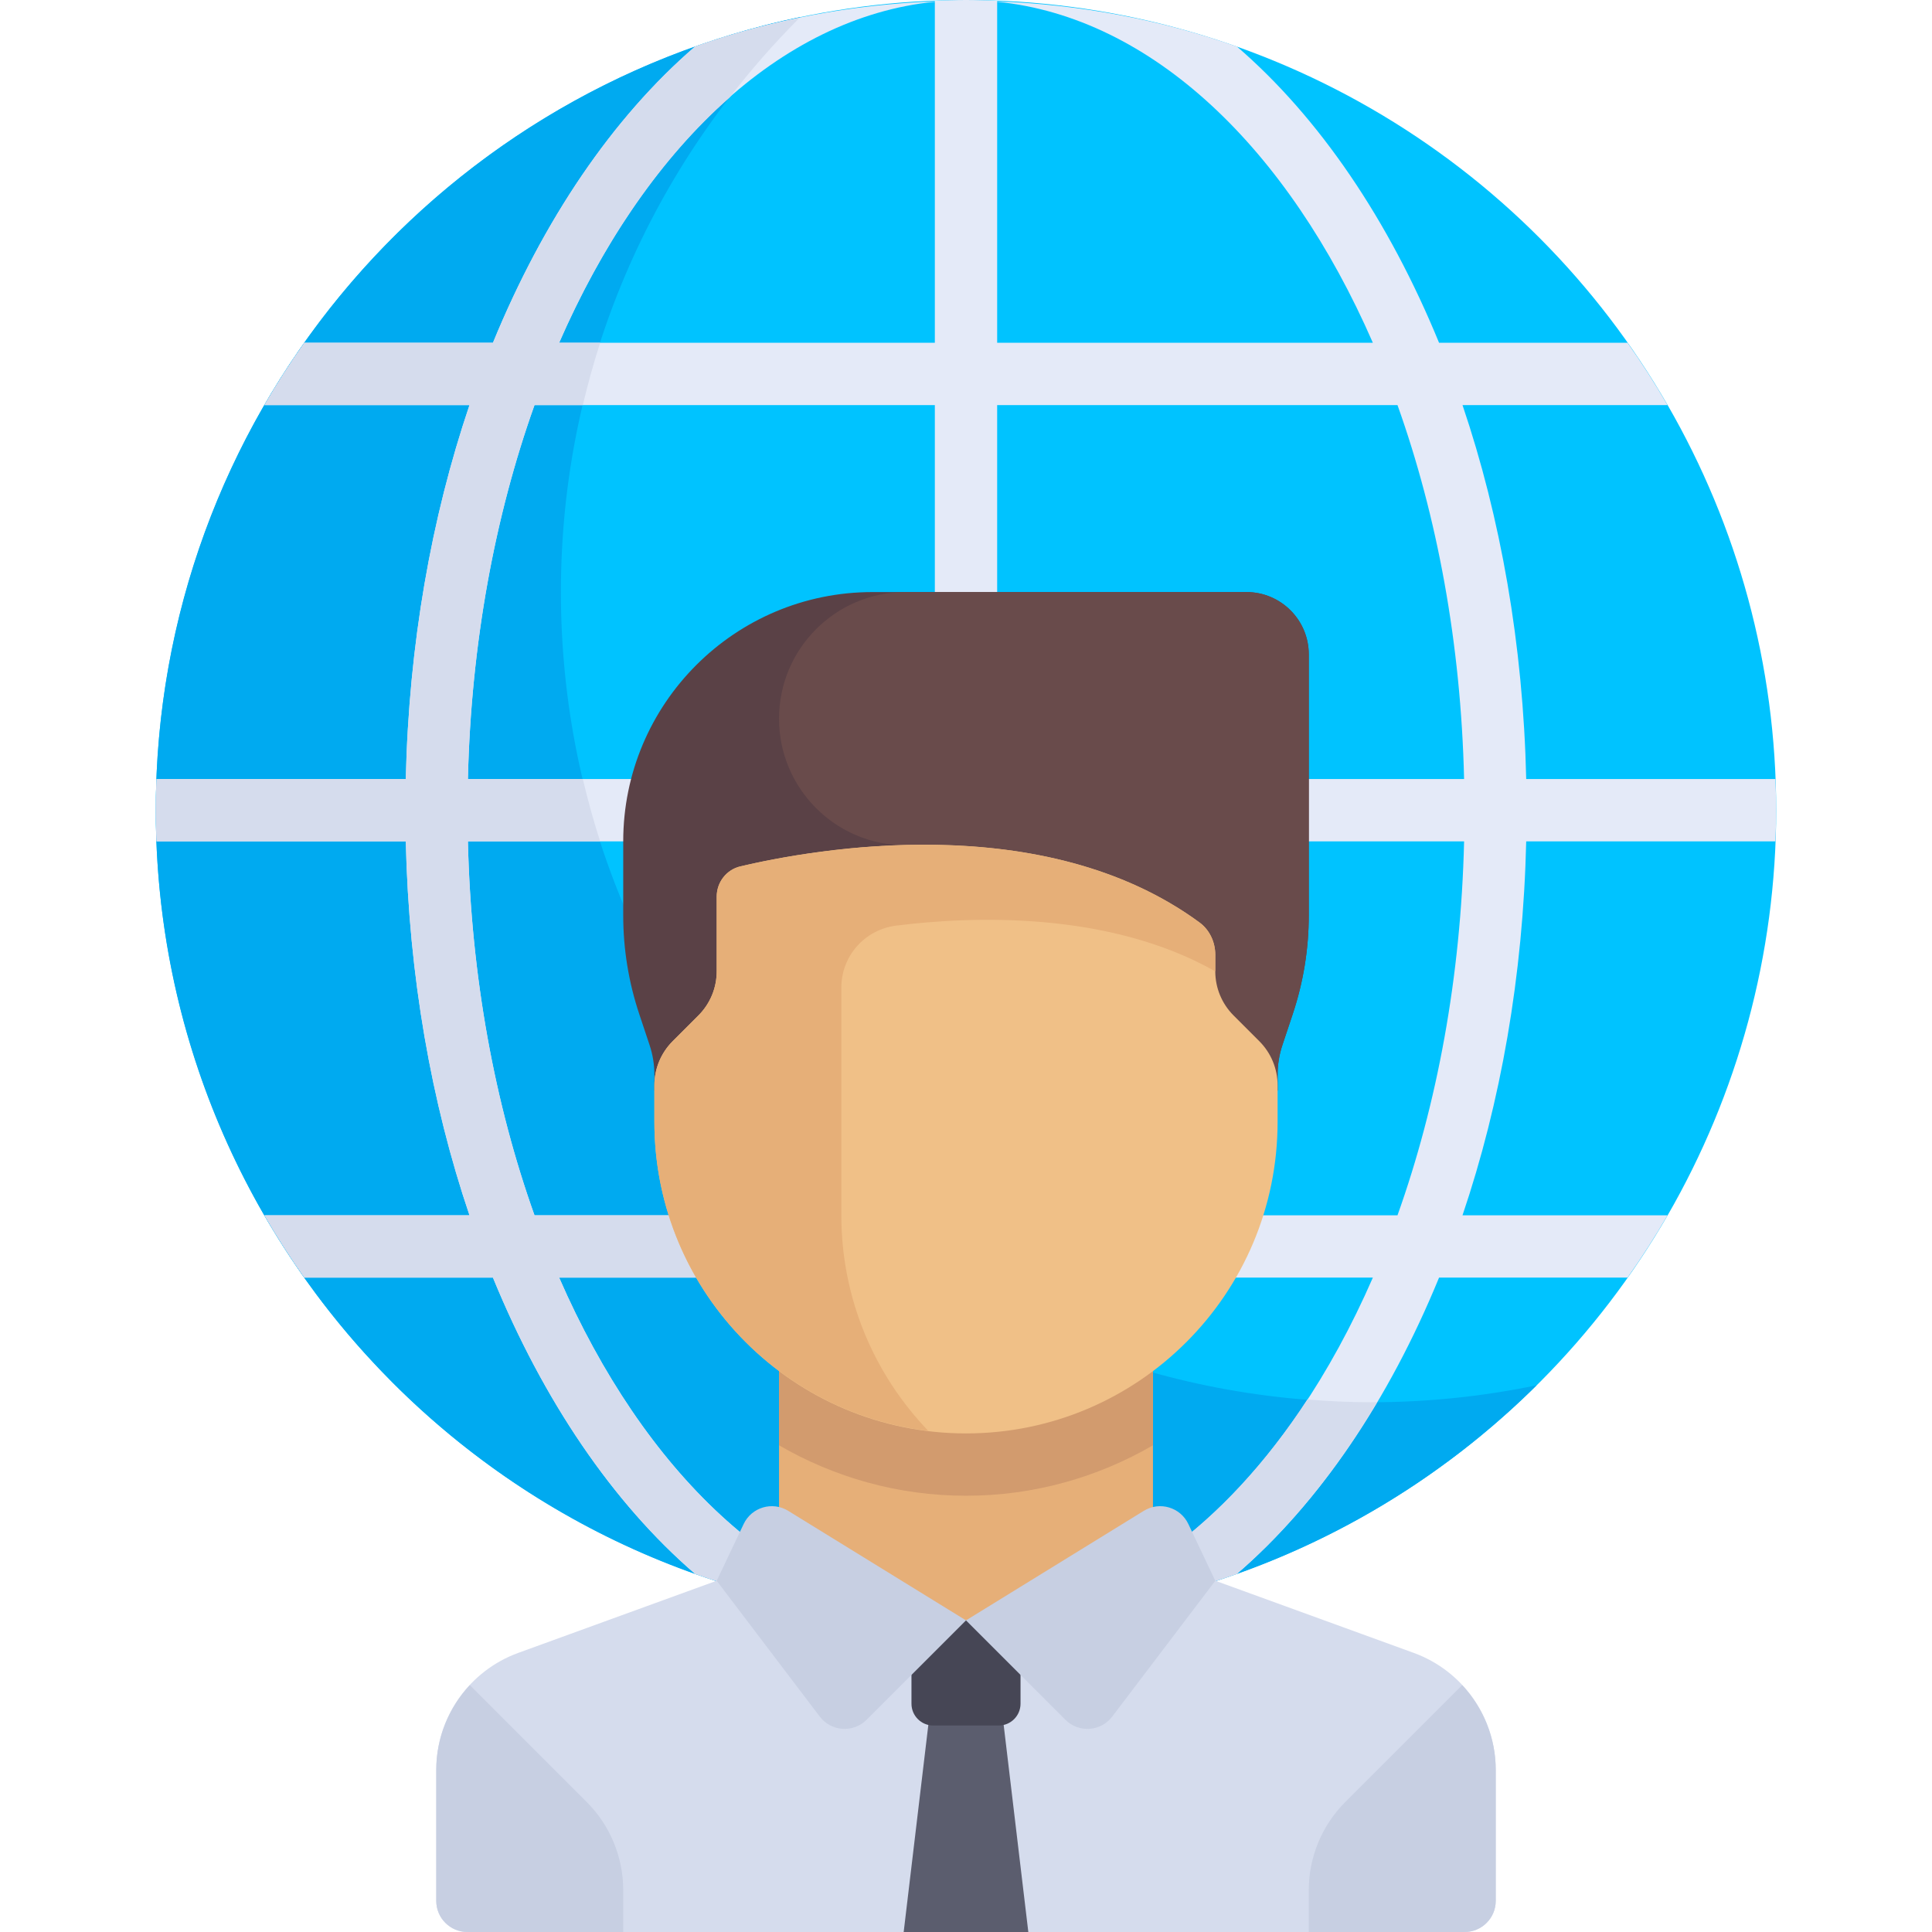 <?xml version="1.0" encoding="iso-8859-1"?>
<!-- Generator: Adobe Illustrator 19.0.0, SVG Export Plug-In . SVG Version: 6.00 Build 0)  -->
<svg xmlns="http://www.w3.org/2000/svg" xmlns:xlink="http://www.w3.org/1999/xlink" version="1.1" id="Layer_1" x="0px" y="0px" viewBox="0 0 512 512" style="enable-background:new 0 0 512 512;" xml:space="preserve">
<circle style="fill:#00C3FF;" cx="256" cy="214.71" r="214.71"/>
<path style="fill:#00AAF0;" d="M363.355,371.613c-118.581,0-214.71-96.129-214.71-214.71c0-59.595,24.292-113.506,63.499-152.407  C114.599,24.744,41.29,111.16,41.29,214.71c0,118.581,96.129,214.71,214.71,214.71c58.986,0,112.404-23.799,151.211-62.303  C393.051,370.055,378.386,371.613,363.355,371.613z"/>
<path style="fill:#E4EAF8;" d="M470.501,222.968c0.104-2.744,0.209-5.488,0.209-8.258c0-2.77-0.105-5.514-0.209-8.258h-66.039  c-0.813-35.662-6.786-69.295-16.881-99.097h54.333c-3.285-5.676-6.819-11.184-10.593-16.516h-49.956  C368.007,58.26,349.609,31.14,327.818,12.35c-19.98-7.092-41.358-11.141-63.559-11.992V0.209C261.514,0.105,258.77,0,256,0  s-5.514,0.105-8.258,0.209v0.149c-22.202,0.851-43.58,4.901-63.559,11.992c-21.792,18.79-40.189,45.91-53.547,78.489H80.679  c-3.774,5.332-7.308,10.84-10.593,16.516h54.333c-10.095,29.802-16.069,63.434-16.881,99.097H41.499  c-0.104,2.744-0.209,5.488-0.209,8.258c0,2.77,0.105,5.514,0.209,8.258h66.039c0.813,35.662,6.786,69.295,16.881,99.097H70.086  c3.285,5.676,6.819,11.184,10.593,16.516h49.956c13.358,32.579,31.756,59.699,53.547,78.489  c19.98,7.092,41.358,11.141,63.559,11.992v0.149c2.744,0.104,5.488,0.209,8.258,0.209s5.514-0.105,8.258-0.209v-0.149  c22.202-0.851,43.58-4.901,63.559-11.992c21.792-18.79,40.189-45.91,53.547-78.489h49.956c3.774-5.332,7.308-10.84,10.593-16.516  h-54.333c10.095-29.802,16.069-63.434,16.881-99.097H470.501z M388,206.452H264.258v-99.097h106.095  C380.835,136.723,387.157,170.456,388,206.452z M363.822,90.839h-99.564V0.462C305.33,4.601,341.359,39.361,363.822,90.839z   M247.742,0.462v90.377h-99.564C170.641,39.361,206.67,4.601,247.742,0.462z M141.647,107.355h106.095v99.097H124  C124.843,170.456,131.165,136.723,141.647,107.355z M124,222.968h123.742v99.097H141.647  C131.165,292.697,124.843,258.963,124,222.968z M148.178,338.581h99.564v90.377C206.67,424.819,170.641,390.058,148.178,338.581z   M264.258,428.958v-90.377h99.564C341.359,390.058,305.33,424.819,264.258,428.958z M370.353,322.065H264.258v-99.097H388  C387.157,258.963,380.835,292.697,370.353,322.065z"/>
<g>
	<path style="fill:#D5DCED;" d="M363.355,371.613c-5.692,0-11.314-0.289-16.894-0.724c-21.781,33.341-50.471,54.87-82.203,58.069   v-81.596c-13.607-7.095-26.376-15.568-38.078-25.297h-84.534c-10.482-29.368-16.804-63.101-17.647-99.097h35.048   c-1.749-5.413-3.27-10.924-4.592-16.516H124c0.843-35.995,7.165-69.729,17.647-99.097h12.809   c1.322-5.591,2.842-11.103,4.592-16.516h-10.869c11.735-26.893,27.197-49.158,45.12-64.943c5.739-7.44,11.923-14.518,18.572-21.137   c-9.464,1.942-18.734,4.413-27.688,7.591c-21.792,18.79-40.189,45.91-53.547,78.489H80.679c-3.774,5.332-7.308,10.84-10.593,16.516   h54.333c-10.095,29.802-16.069,63.434-16.881,99.097H41.499c-0.104,2.744-0.209,5.488-0.209,8.258c0,2.77,0.105,5.514,0.209,8.258   h66.039c0.813,35.662,6.786,69.295,16.881,99.097H70.086c3.285,5.676,6.819,11.184,10.593,16.516h49.956   c13.358,32.579,31.756,59.699,53.547,78.489c19.98,7.092,41.358,11.141,63.559,11.992v0.149c2.744,0.104,5.488,0.209,8.258,0.209   s5.514-0.105,8.258-0.209v-0.149c22.202-0.851,43.58-4.901,63.559-11.992c13.923-12.005,26.44-27.441,37.163-45.498   C364.436,371.576,363.9,371.613,363.355,371.613z M247.742,428.958c-41.072-4.139-77.101-38.899-99.564-90.377h99.564V428.958z"/>
	<path style="fill:#D5DCED;" d="M374.643,438.029l-69.095-25.125L256,429.419l-49.548-16.516l-69.095,25.125   c-13.054,4.747-21.744,17.153-21.744,31.043v34.67c0,4.56,3.697,8.258,8.258,8.258h264.258c4.561,0,8.258-3.698,8.258-8.258v-34.67   C396.387,455.182,387.698,442.776,374.643,438.029z"/>
</g>
<polygon style="fill:#5B5D6E;" points="247.349,445.935 239.484,512 272.516,512 264.651,445.935 "/>
<path style="fill:#464655;" d="M264.67,457.281h-17.34c-3.193,0-5.781-2.588-5.781-5.781v-22.081h28.901V451.5  C270.451,454.693,267.863,457.281,264.67,457.281z"/>
<path style="fill:#C7CFE2;" d="M387.498,446.566c5.576,5.985,8.889,13.956,8.889,22.506v34.67c0,4.561-3.697,8.258-8.258,8.258  h-41.29v-11.092c0-8.761,3.48-17.163,9.675-23.357L387.498,446.566z"/>
<path style="fill:#5A4146;" d="M346.839,242.599v-69.18c0-9.122-7.395-16.516-16.516-16.516h-99.097  c-36.486,0-66.065,29.578-66.065,66.065v19.631c0,8.876,1.431,17.694,4.238,26.114l2.749,8.247c0.842,2.526,1.271,5.172,1.271,7.834  v4.238H338.58v-4.238c0-2.663,0.429-5.308,1.271-7.834l2.749-8.247C345.408,260.293,346.839,251.475,346.839,242.599z"/>
<path style="fill:#694B4B;" d="M206.452,190.452C206.452,208.98,221.472,224,240,224h4.645l2.242,65.032h91.693v-4.238  c0-2.663,0.429-5.308,1.271-7.834l2.749-8.247c2.807-8.42,4.238-17.238,4.238-26.114V173.42c0-9.122-7.395-16.516-16.516-16.516H240  C221.472,156.903,206.452,171.923,206.452,190.452z"/>
<rect x="206.45" y="355.1" style="fill:#E6AF78;" width="99.1" height="74.32"/>
<path style="fill:#D29B6E;" d="M206.452,383.021c14.588,8.451,31.477,13.366,49.548,13.366c18.071,0,34.961-4.915,49.548-13.366  v-27.924h-99.097v27.924H206.452z"/>
<g>
	<path style="fill:#C7CFE2;" d="M256,429.419l-26.338,26.338c-3.54,3.54-9.391,3.141-12.417-0.847l-27.309-35.984l7.143-15.053   c2.108-4.442,7.606-6.07,11.792-3.49L256,429.419z"/>
	<path style="fill:#C7CFE2;" d="M256,429.419l26.338,26.338c3.54,3.54,9.391,3.141,12.417-0.847l27.309-35.984l-7.143-15.053   c-2.108-4.442-7.606-6.07-11.792-3.49L256,429.419z"/>
</g>
<path style="fill:#F0C087;" d="M256,379.871L256,379.871c-45.608,0-82.581-36.973-82.581-82.581v-9.675  c0-4.38,1.74-8.581,4.837-11.679l6.841-6.841c3.097-3.097,4.837-7.298,4.837-11.679V237.62c0-3.824,2.568-7.146,6.289-8.025  c19.531-4.613,80.308-15.54,121.669,14.88c2.686,1.975,4.171,5.22,4.171,8.554v4.387c0,4.38,1.74,8.581,4.837,11.679l6.841,6.841  c3.097,3.097,4.837,7.298,4.837,11.679v9.675C338.581,342.898,301.608,379.871,256,379.871z"/>
<path style="fill:#E6AF78;" d="M317.893,244.475c-29.09-21.395-67.731-22.321-94.925-19.392  c-11.471,1.235-20.949,3.144-26.743,4.512c-3.721,0.879-6.289,4.201-6.289,8.025v19.795c0,4.381-1.74,8.582-4.838,11.68  l-6.841,6.841c-3.098,3.098-4.838,7.299-4.838,11.68v9.674c0,42.224,31.71,76.985,72.602,81.92  c-14.249-14.839-23.054-34.948-23.054-57.146v-60.361c0-8.369,6.223-15.363,14.526-16.404c19.818-2.485,56.116-3.979,84.57,12.118  v-4.388C322.065,249.696,320.577,246.45,317.893,244.475z"/>
<path style="fill:#C7CFE2;" d="M124.502,446.566c-5.576,5.985-8.889,13.956-8.889,22.506v34.67c0,4.561,3.697,8.258,8.258,8.258  h41.29v-11.092c0-8.761-3.48-17.163-9.675-23.357L124.502,446.566z"/>
<g>
</g>
<g>
</g>
<g>
</g>
<g>
</g>
<g>
</g>
<g>
</g>
<g>
</g>
<g>
</g>
<g>
</g>
<g>
</g>
<g>
</g>
<g>
</g>
<g>
</g>
<g>
</g>
<g>
</g>
</svg>

